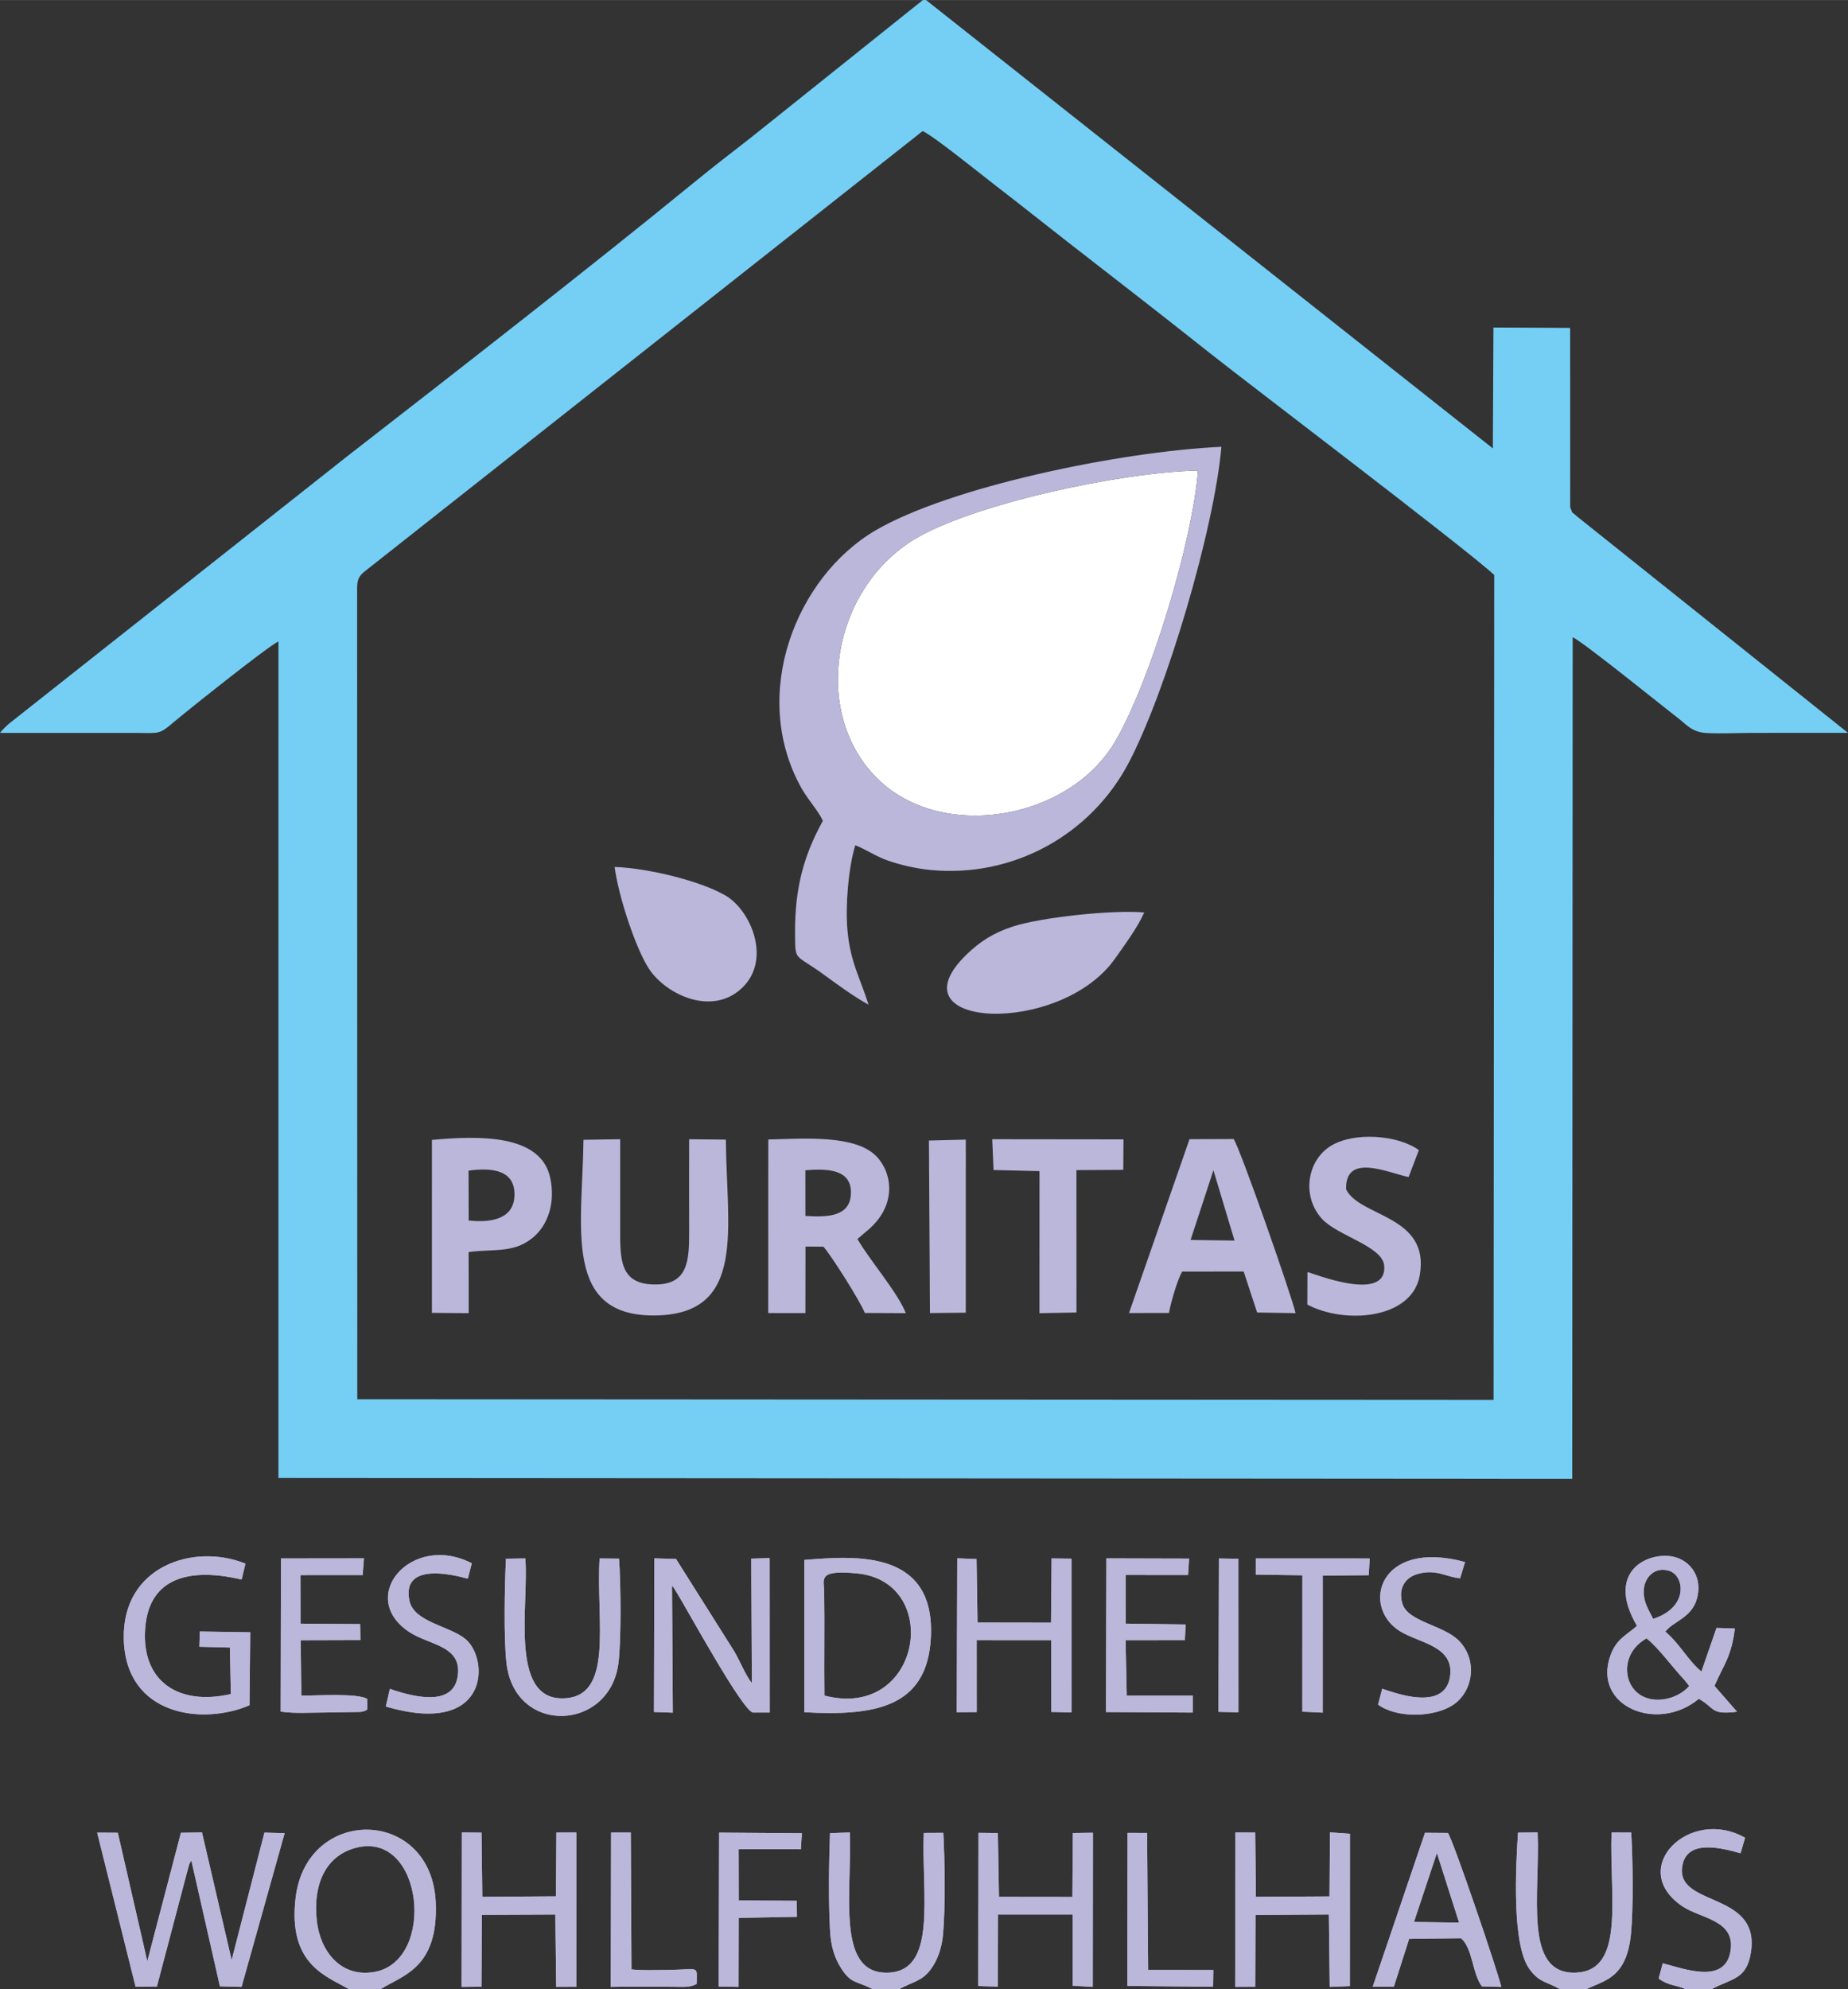 <?xml version="1.0" encoding="UTF-8"?>
<!DOCTYPE svg PUBLIC "-//W3C//DTD SVG 1.1//EN" "http://www.w3.org/Graphics/SVG/1.1/DTD/svg11.dtd">
<!-- Creator: CorelDRAW -->
<svg xmlns="http://www.w3.org/2000/svg" xml:space="preserve" width="6.582in" height="7.083in" version="1.1" style="shape-rendering:geometricPrecision; text-rendering:geometricPrecision; image-rendering:optimizeQuality; fill-rule:evenodd; clip-rule:evenodd"
viewBox="0 0 2870.48 3088.83"
 xmlns:xlink="http://www.w3.org/1999/xlink"
 xmlns:xodm="http://www.corel.com/coreldraw/odm/2003">
 <rect x="0" y="0" width="2870.48" height="3088.83" fill="#333333" stroke="none"/>
 <defs>
  <style type="text/css">
   <![CDATA[
    .fil0 {fill:none}
    .fil3 {fill:#BAB7DB}
    .fil1 {fill:#75CFF5}
    .fil2 {fill:white}
   ]]>
  </style>
 </defs>
 <g id="Layer_x0020_1">
  <path class="fil0" d="M554.69 913.26c0,-18.91 6.87,-22.05 18.86,-31.61l859.56 -678.16c16.09,6.77 93.79,69.61 113.65,84.84 39.46,30.27 74.83,58.71 111.59,87.27 74.97,58.24 147.29,114.18 220.95,172.7 54.14,43.02 398.21,304.06 441.68,344.48l-1.01 1281.06 -1765.02 -1.03 -0.26 -1259.54 0 -0.01 0 -0zm883.73 -913.26l-4.91 0 -266.25 212.93c-30.85,23.93 -60.28,46.67 -90.78,71.61 -155.52,127.23 -378.75,301.01 -537.68,424.36l-516.83 408.5c-5.02,4.07 -5.24,3.71 -11.1,9.1 -0.9,0.82 -3.51,3.33 -4.36,4.2 -4.28,4.37 -2.9,2.74 -6.51,7.31l211.5 0.01c36.43,0.32 35.65,2.62 58.1,-16.5 16.31,-13.89 144.23,-116.34 162.92,-125.6l-0.05 1299.11 2009.68 1.4 0.67 -1307.05c17.5,8.23 144.71,111.28 161.91,124.25 15.05,11.34 22.56,23.16 45.88,24.55 22.22,1.32 50.41,-0.2 73.33,-0.2 48.85,0 97.7,0.01 146.54,-0.01l-420.77 -335.98c-10.65,-9.98 -5.57,-1.71 -10.75,-14.55l-0.09 -278.34 -119.12 -0.57 -0.92 187.72 -880.41 -696.25 0.01 -0.01 -0 -0z"/>
  <path id="_1" class="fil1" d="M554.69 913.26c0,-18.91 6.87,-22.05 18.86,-31.61l859.56 -678.16c16.09,6.77 93.79,69.61 113.65,84.84 39.46,30.27 74.83,58.71 111.59,87.27 74.97,58.24 147.29,114.18 220.95,172.7 54.14,43.02 398.21,304.06 441.68,344.48l-1.01 1281.06 -1765.02 -1.03 -0.26 -1259.54 0 -0.01 0 -0zm883.73 -913.26l-4.91 0 -266.25 212.93c-30.85,23.93 -60.28,46.67 -90.78,71.61 -155.52,127.23 -378.75,301.01 -537.68,424.36l-516.83 408.5c-5.02,4.07 -5.24,3.71 -11.1,9.1 -0.9,0.82 -3.51,3.33 -4.36,4.2 -4.28,4.37 -2.9,2.74 -6.51,7.31l211.5 0.01c36.43,0.32 35.65,2.62 58.1,-16.5 16.31,-13.89 144.23,-116.34 162.92,-125.6l-0.05 1299.11 2009.68 1.4 0.67 -1307.05c17.5,8.23 144.71,111.28 161.91,124.25 15.05,11.34 22.56,23.16 45.88,24.55 22.22,1.32 50.41,-0.2 73.33,-0.2 48.85,0 97.7,0.01 146.54,-0.01l-420.77 -335.98c-10.65,-9.98 -5.57,-1.71 -10.75,-14.55l-0.09 -278.34 -119.12 -0.57 -0.92 187.72 -880.41 -696.25 0.01 -0.01 -0 -0z"/>
  <path class="fil0" d="M1860.83 730.65c-122.14,2.39 -354,53.31 -441.82,107.52 -126.41,78.04 -158.28,265.43 -59.25,367.72 99.44,102.72 300.19,68.5 372.37,-54.49 54.57,-92.99 120.25,-310.41 128.69,-420.76l0 0 0 0z"/>
  <path id="_1_0" class="fil2" d="M1860.83 730.65c-122.14,2.39 -354,53.31 -441.82,107.52 -126.41,78.04 -158.28,265.43 -59.25,367.72 99.44,102.72 300.19,68.5 372.37,-54.49 54.57,-92.99 120.25,-310.41 128.69,-420.76l0 0 0 0z"/>
  <path class="fil0" d="M1860.83 730.65c-8.45,110.35 -74.12,327.77 -128.69,420.76 -72.18,122.99 -272.93,157.21 -372.37,54.49 -99.02,-102.29 -67.16,-289.69 59.25,-367.72 87.81,-54.21 319.68,-105.13 441.82,-107.52l0 0 0 -0zm-582.68 543.85c-28.9,52.52 -43.74,103.17 -43.18,174.66 0.35,45.03 -1.39,30.65 44.61,64.19 21.31,15.54 46.61,34.18 69.57,46.74 -13,-41.18 -28.49,-66.33 -32.82,-115.85 -3.31,-37.91 1.42,-96.68 12.15,-131.72 15.37,5.62 32.1,17.42 50.92,23.88 19.91,6.82 43.69,12.38 66.65,14.55 127.33,12.07 248.04,-54.14 307.14,-166.49 58.53,-111.29 133.06,-363.32 143.99,-490.72 -158.24,7.44 -422.05,62.32 -537.35,129.89 -123.76,72.54 -195.68,255.28 -115.13,399.82 10.17,18.25 27.12,36.62 33.46,51.03l0 0 0 0z"/>
  <path id="_1_1" class="fil3" d="M1860.83 730.65c-8.45,110.35 -74.12,327.77 -128.69,420.76 -72.18,122.99 -272.93,157.21 -372.37,54.49 -99.02,-102.29 -67.16,-289.69 59.25,-367.72 87.81,-54.21 319.68,-105.13 441.82,-107.52l0 0 0 -0zm-582.68 543.85c-28.9,52.52 -43.74,103.17 -43.18,174.66 0.35,45.03 -1.39,30.65 44.61,64.19 21.31,15.54 46.61,34.18 69.57,46.74 -13,-41.18 -28.49,-66.33 -32.82,-115.85 -3.31,-37.91 1.42,-96.68 12.15,-131.72 15.37,5.62 32.1,17.42 50.92,23.88 19.91,6.82 43.69,12.38 66.65,14.55 127.33,12.07 248.04,-54.14 307.14,-166.49 58.53,-111.29 133.06,-363.32 143.99,-490.72 -158.24,7.44 -422.05,62.32 -537.35,129.89 -123.76,72.54 -195.68,255.28 -115.13,399.82 10.17,18.25 27.12,36.62 33.46,51.03l0 0 0 0z"/>
  <path class="fil0" d="M1251 1817.18c32.19,-2.49 73.1,-2.92 70.66,37.68 -2.07,34.58 -37.03,35.44 -70.64,33.24l-0.03 -70.92 0 0zm93.92 95.58c48.56,-38.69 42.05,-89.75 17.08,-116.49 -32.37,-34.67 -112.77,-28.23 -168.59,-26.88l-0.11 269.54 57.75 0.01 0.12 -103.25 27.81 0.16c12.55,14.04 57.13,84.67 64.33,102.95l63.71 0.3c-12.73,-32.36 -56.14,-82.16 -75.18,-115.17l13.08 -11.17 -0.01 0 -0 -0.01z"/>
  <path id="_1_2" class="fil3" d="M1251 1817.18c32.19,-2.49 73.1,-2.92 70.66,37.68 -2.07,34.58 -37.03,35.44 -70.64,33.24l-0.03 -70.92 0 0zm93.92 95.58c48.56,-38.69 42.05,-89.75 17.08,-116.49 -32.37,-34.67 -112.77,-28.23 -168.59,-26.88l-0.11 269.54 57.75 0.01 0.12 -103.25 27.81 0.16c12.55,14.04 57.13,84.67 64.33,102.95l63.71 0.3c-12.73,-32.36 -56.14,-82.16 -75.18,-115.17l13.08 -11.17 -0.01 0 -0 -0.01z"/>
  <path class="fil0" d="M906.3 1769.9c-1.5,134.99 -33.27,275.53 112.97,272.73 141.26,-2.71 108.97,-137.21 108.22,-273.03l-57.07 -0.6c-0.18,47.57 -0.05,95.19 0.02,142.77 0.06,46.29 -1.45,84.05 -55.35,82.76 -52.4,-1.26 -51.85,-39.4 -51.77,-86.83 0.08,-46.21 0.09,-92.44 0,-138.72l-57.02 0.92 0 0.01 0 -0.01z"/>
  <path id="_1_3" class="fil3" d="M906.3 1769.9c-1.5,134.99 -33.27,275.53 112.97,272.73 141.26,-2.71 108.97,-137.21 108.22,-273.03l-57.07 -0.6c-0.18,47.57 -0.05,95.19 0.02,142.77 0.06,46.29 -1.45,84.05 -55.35,82.76 -52.4,-1.26 -51.85,-39.4 -51.77,-86.83 0.08,-46.21 0.09,-92.44 0,-138.72l-57.02 0.92 0 0.01 0 -0.01z"/>
  <path class="fil0" d="M1884.8 1817.18l32.77 109.18 -68.25 -0.97 35.48 -108.22 0 0zm-69.04 221.59c2.92,-16.6 13.12,-51.61 20.47,-64.24l95.51 -0.11 20.96 63.66 59.75 0.98c-7.14,-30.03 -85.84,-254.92 -96.21,-270.37l-68.6 0.23 -93.97 269.97 62.11 -0.12 -0.01 0.01 0 -0.01z"/>
  <path id="_1_4" class="fil3" d="M1884.8 1817.18l32.77 109.18 -68.25 -0.97 35.48 -108.22 0 0zm-69.04 221.59c2.92,-16.6 13.12,-51.61 20.47,-64.24l95.51 -0.11 20.96 63.66 59.75 0.98c-7.14,-30.03 -85.84,-254.92 -96.21,-270.37l-68.6 0.23 -93.97 269.97 62.11 -0.12 -0.01 0.01 0 -0.01z"/>
  <path class="fil0" d="M954.69 1346.16c5.56,43.57 32.26,126.28 53.57,158.51 26.1,39.48 97.66,74.11 144.52,29.23 46.18,-44.24 13.27,-120.84 -26.2,-143.57 -38.78,-22.33 -118.38,-42.07 -171.89,-44.18l0 0.01 0 0.01z"/>
  <path id="_1_5" class="fil3" d="M954.69 1346.16c5.56,43.57 32.26,126.28 53.57,158.51 26.1,39.48 97.66,74.11 144.52,29.23 46.18,-44.24 13.27,-120.84 -26.2,-143.57 -38.78,-22.33 -118.38,-42.07 -171.89,-44.18l0 0.01 0 0.01z"/>
  <path class="fil0" d="M1777.27 1416.85c-48.22,-4.44 -160.43,7.56 -204.23,21.89 -30.72,10.05 -51.16,23.74 -70.92,42.68 -121.21,116.19 144.73,128.4 230.07,6.8 14.41,-20.53 34.76,-47.74 45.07,-71.36l0 0z"/>
  <path id="_1_6" class="fil3" d="M1777.27 1416.85c-48.22,-4.44 -160.43,7.56 -204.23,21.89 -30.72,10.05 -51.16,23.74 -70.92,42.68 -121.21,116.19 144.73,128.4 230.07,6.8 14.41,-20.53 34.76,-47.74 45.07,-71.36l0 0z"/>
  <path class="fil0" d="M727.81 1817.76c36.67,-5 73.85,-1.24 71.19,40.76 -2.21,34.96 -37.61,40.38 -71,36.68l-0.19 -77.44 0 0 -0.01 0zm0.11 126.44c41.13,-5.37 71.18,2.29 101.2,-23.63 21.35,-18.44 34.11,-52.23 25.46,-91.94 -14.78,-67.86 -110.4,-65.2 -183.68,-58.59l-0.02 268.59 57.14 0.47 -0.09 -94.9 -0.01 0z"/>
  <path id="_1_7" class="fil3" d="M727.81 1817.76c36.67,-5 73.85,-1.24 71.19,40.76 -2.21,34.96 -37.61,40.38 -71,36.68l-0.19 -77.44 0 0 -0.01 0zm0.11 126.44c41.13,-5.37 71.18,2.29 101.2,-23.63 21.35,-18.44 34.11,-52.23 25.46,-91.94 -14.78,-67.86 -110.4,-65.2 -183.68,-58.59l-0.02 268.59 57.14 0.47 -0.09 -94.9 -0.01 0z"/>
  <path class="fil0" d="M2203.93 1785.92c-32.44,-23.72 -100.44,-28.6 -136.33,-6.86 -37.14,22.48 -46.3,77.95 -14.41,113.36 23.83,26.44 94.28,42.61 96.85,72.86 5.02,59.21 -112.14,11.09 -119.19,10.02l-0.18 50.46c57.7,30.78 162.39,23.04 174.55,-45.12 16.74,-93.84 -93.46,-90.51 -114.33,-133.85 -1.7,-57.32 65.18,-25.71 97.06,-19.05l15.98 -41.83 0.01 -0.01 0 0.01z"/>
  <path id="_1_8" class="fil3" d="M2203.93 1785.92c-32.44,-23.72 -100.44,-28.6 -136.33,-6.86 -37.14,22.48 -46.3,77.95 -14.41,113.36 23.83,26.44 94.28,42.61 96.85,72.86 5.02,59.21 -112.14,11.09 -119.19,10.02l-0.18 50.46c57.7,30.78 162.39,23.04 174.55,-45.12 16.74,-93.84 -93.46,-90.51 -114.33,-133.85 -1.7,-57.32 65.18,-25.71 97.06,-19.05l15.98 -41.83 0.01 -0.01 0 0.01z"/>
  <path class="fil3" d="M210.63 3085.17l33.05 -0.39 48.44 -183.51c3.13,-9.91 0.68,-4.88 5.12,-12.2l44.36 195.36 33.6 0.89 66.93 -238.74 -31.39 -0.87 -50.93 197.94 -46.06 -198.22 -32.73 0.51 -52.22 199.56 -45.8 -199.61 -32.08 -0.17 59.7 239.43 0 0.01 -0.01 0.01z"/>
  <path id="_1_9" class="fil3" d="M210.63 3085.17l33.05 -0.39 48.44 -183.51c3.13,-9.91 0.68,-4.88 5.12,-12.2l44.36 195.36 33.6 0.89 66.93 -238.74 -31.39 -0.87 -50.93 197.94 -46.06 -198.22 -32.73 0.51 -52.22 199.56 -45.8 -199.61 -32.08 -0.17 59.7 239.43 0 0.01 -0.01 0.01z"/>
  <polygon class="fil0" points="1543.26,1816.81 1614.66,1818.51 1614.59,2039.14 1672.1,2038.06 1672.02,1816.99 1744.76,1816.53 1745.12,1769.22 1541.23,1768.99 "/>
  <polygon id="_1_10" class="fil3" points="1543.26,1816.81 1614.66,1818.51 1614.59,2039.14 1672.1,2038.06 1672.02,1816.99 1744.76,1816.53 1745.12,1769.22 1541.23,1768.99 "/>
  <path class="fil3" d="M2557.53 2544.09c16.89,12.89 40.6,44.8 56.52,62.07 0.59,0.64 1.45,1.46 2.03,2.13l7.76 9.72c-18.89,22.25 -62.38,31.47 -84.86,6.4 -18.26,-20.38 -17.36,-60.05 18.54,-80.31l-0.01 0 0 -0.01zm10.25 -30.24c-6.05,-12.83 -17.44,-28.44 -13.99,-49.36 2.83,-17.08 17.88,-32.03 39.18,-25.2 23.39,7.5 30.91,56.35 -25.19,74.56l0 0 0 0zm-25.13 10.8c-16.1,14.44 -31.76,20.09 -41.05,45.62 -28.82,79.18 72.86,121.3 137.11,67.69 25.55,14.07 17.7,25.37 59.43,20.05l-35.05 -40.12c13.89,-32.34 26.07,-44.34 31.67,-89.09l-28.51 -0.93 -23.47 67.74c-21.09,-17.53 -33.49,-43.01 -56.02,-61.96 12.02,-16.21 41.28,-21.14 49.34,-52.19 8.25,-31.78 -9.35,-56.06 -33.12,-63.18 -38.21,-11.44 -111.79,18.66 -60.3,106.37l-0.01 0 -0 0z"/>
  <path id="_1_11" class="fil3" d="M2557.53 2544.09c16.89,12.89 40.6,44.8 56.52,62.07 0.59,0.64 1.45,1.46 2.03,2.13l7.76 9.72c-18.89,22.25 -62.38,31.47 -84.86,6.4 -18.26,-20.38 -17.36,-60.05 18.54,-80.31l-0.01 0 0 -0.01zm10.25 -30.24c-6.05,-12.83 -17.44,-28.44 -13.99,-49.36 2.83,-17.08 17.88,-32.03 39.18,-25.2 23.39,7.5 30.91,56.35 -25.19,74.56l0 0 0 0zm-25.13 10.8c-16.1,14.44 -31.76,20.09 -41.05,45.62 -28.82,79.18 72.86,121.3 137.11,67.69 25.55,14.07 17.7,25.37 59.43,20.05l-35.05 -40.12c13.89,-32.34 26.07,-44.34 31.67,-89.09l-28.51 -0.93 -23.47 67.74c-21.09,-17.53 -33.49,-43.01 -56.02,-61.96 12.02,-16.21 41.28,-21.14 49.34,-52.19 8.25,-31.78 -9.35,-56.06 -33.12,-63.18 -38.21,-11.44 -111.79,18.66 -60.3,106.37l-0.01 0 -0 0z"/>
  <path class="fil3" d="M1015.8 2658.45l29.29 1.01 -1.24 -197.19c3.78,4.76 1.31,0.92 7.01,10.2 18.28,29.73 101.61,182.69 118.52,186.8l26.19 0.02 -0.1 -239.9 -28.55 0.89 0.94 193.31c-9.42,-11.54 -19.1,-35.25 -26.78,-48.46l-91.04 -144.39 -33.62 -0.91 -0.62 238.62 -0.01 -0.01 0 0.01z"/>
  <path id="_1_12" class="fil3" d="M1015.8 2658.45l29.29 1.01 -1.24 -197.19c3.78,4.76 1.31,0.92 7.01,10.2 18.28,29.73 101.61,182.69 118.52,186.8l26.19 0.02 -0.1 -239.9 -28.55 0.89 0.94 193.31c-9.42,-11.54 -19.1,-35.25 -26.78,-48.46l-91.04 -144.39 -33.62 -0.91 -0.62 238.62 -0.01 -0.01 0 0.01z"/>
  <path class="fil3" d="M1280.59 2632.95c-0.65,-53.81 0.45,-107.67 -0.4,-161.47 -0.3,-19.12 -10.64,-34.48 51.52,-28.23 133.17,13.4 99.5,228.64 -51.12,189.69l0 0 0 0.01zm-31.33 -210.63l-0.01 236.52c107.67,5.84 191.94,-5.95 196.75,-117.83 5.83,-135.54 -118.75,-125 -196.74,-118.7l0 0 0 0.01z"/>
  <path id="_1_13" class="fil3" d="M1280.59 2632.95c-0.65,-53.81 0.45,-107.67 -0.4,-161.47 -0.3,-19.12 -10.64,-34.48 51.52,-28.23 133.17,13.4 99.5,228.64 -51.12,189.69l0 0 0 0.01zm-31.33 -210.63l-0.01 236.52c107.67,5.84 191.94,-5.95 196.75,-117.83 5.83,-135.54 -118.75,-125 -196.74,-118.7l0 0 0 0.01z"/>
  <path class="fil3" d="M554.13 2868.95c103.5,-25.34 123.15,174.96 28.55,192.92 -53.28,10.11 -85.35,-32.26 -90.54,-78.91 -6.59,-59.27 15.38,-102.59 62,-114l-0.01 -0.01 0 -0zm-12.41 219.87l49.41 0c35.18,-21.89 89.54,-32.94 85.73,-133.62 -5.64,-148.87 -200.32,-152.21 -217.64,-8.45 -12.72,105.49 50.39,122.53 82.5,142.07l0 0 0 0z"/>
  <path id="_1_14" class="fil3" d="M554.13 2868.95c103.5,-25.34 123.15,174.96 28.55,192.92 -53.28,10.11 -85.35,-32.26 -90.54,-78.91 -6.59,-59.27 15.38,-102.59 62,-114l-0.01 -0.01 0 -0zm-12.41 219.87l49.41 0c35.18,-21.89 89.54,-32.94 85.73,-133.62 -5.64,-148.87 -200.32,-152.21 -217.64,-8.45 -12.72,105.49 50.39,122.53 82.5,142.07l0 0 0 0z"/>
  <polygon class="fil3" points="1918.56,3085.34 1949.8,3085.17 1950.16,2973.57 2064.09,2972.91 2065.48,3085.35 2096.79,3084.05 2096.88,2847.51 2065.81,2845.26 2065.15,2944.8 1950.8,2945.42 1949.74,2845.6 1918.92,2845.5 "/>
  <polygon id="_1_15" class="fil3" points="1918.56,3085.34 1949.8,3085.17 1950.16,2973.57 2064.09,2972.91 2065.48,3085.35 2096.79,3084.05 2096.88,2847.51 2065.81,2845.26 2065.15,2944.8 1950.8,2945.42 1949.74,2845.6 1918.92,2845.5 "/>
  <polygon class="fil3" points="717.03,3085.37 747.87,3085.03 748.45,2973.43 862.59,2972.94 863.94,3085.32 895.15,3085.18 895.2,2845.52 864.2,2845.63 863.62,2944.67 749.18,2945.45 747.97,2845.77 717.37,2845.46 "/>
  <polygon id="_1_16" class="fil3" points="717.03,3085.37 747.87,3085.03 748.45,2973.43 862.59,2972.94 863.94,3085.32 895.15,3085.18 895.2,2845.52 864.2,2845.63 863.62,2944.67 749.18,2945.45 747.97,2845.77 717.37,2845.46 "/>
  <polygon class="fil3" points="1486.12,2658.82 1517.12,2658.55 1517.06,2546.87 1632.84,2546.95 1632.85,2658.35 1664.3,2659.11 1664.25,2420.25 1633.42,2419.93 1632.55,2519.68 1518.39,2519.51 1516.9,2420.93 1486.87,2419.71 "/>
  <polygon id="_1_17" class="fil3" points="1486.12,2658.82 1517.12,2658.55 1517.06,2546.87 1632.84,2546.95 1632.85,2658.35 1664.3,2659.11 1664.25,2420.25 1633.42,2419.93 1632.55,2519.68 1518.39,2519.51 1516.9,2420.93 1486.87,2419.71 "/>
  <path class="fil3" d="M387.52 2647.93l1.18 -113.31 -78.36 -1.2 -0.7 23.66 47.47 1.26 1.4 72.19c-80.61,18.6 -138.83,-19.18 -133.04,-101.29 5.75,-81.53 71.39,-94.84 149.83,-76.5l5.95 -24.67c-79.85,-32.41 -191.57,3.56 -188.97,116.93 2.76,119.97 123.06,134.18 195.25,102.94l0 -0.01 0 0.01z"/>
  <path id="_1_18" class="fil3" d="M387.52 2647.93l1.18 -113.31 -78.36 -1.2 -0.7 23.66 47.47 1.26 1.4 72.19c-80.61,18.6 -138.83,-19.18 -133.04,-101.29 5.75,-81.53 71.39,-94.84 149.83,-76.5l5.95 -24.67c-79.85,-32.41 -191.57,3.56 -188.97,116.93 2.76,119.97 123.06,134.18 195.25,102.94l0 -0.01 0 0.01z"/>
  <polygon class="fil3" points="1519.51,3083.92 1550,3084.94 1550.2,2972.88 1666.2,2972.88 1666.1,3083.43 1697.32,3085.32 1697.59,2845.9 1666.43,2846.34 1665.74,2945.64 1551.66,2945.5 1549.98,2846.38 1519.92,2846.05 "/>
  <polygon id="_1_19" class="fil3" points="1519.51,3083.92 1550,3084.94 1550.2,2972.88 1666.2,2972.88 1666.1,3083.43 1697.32,3085.32 1697.59,2845.9 1666.43,2846.34 1665.74,2945.64 1551.66,2945.5 1549.98,2846.38 1519.92,2846.05 "/>
  <path class="fil3" d="M2423.18 3088.83l41.35 0c24.77,-13.34 61.83,-15.03 68.77,-85.22 4.01,-40.46 2.94,-116.51 0.48,-157.96l-30.6 -0.15c-3.34,100.53 21.7,214.65 -55.38,217.67 -82.42,3.23 -55.29,-122.12 -59.44,-217.76l-30.46 0.34c-3.05,47.91 -10.71,174.99 18.59,212.97 15.25,19.77 23.23,17.3 46.67,30.11l0 0 0 0z"/>
  <path id="_1_20" class="fil3" d="M2423.18 3088.83l41.35 0c24.77,-13.34 61.83,-15.03 68.77,-85.22 4.01,-40.46 2.94,-116.51 0.48,-157.96l-30.6 -0.15c-3.34,100.53 21.7,214.65 -55.38,217.67 -82.42,3.23 -55.29,-122.12 -59.44,-217.76l-30.46 0.34c-3.05,47.91 -10.71,174.99 18.59,212.97 15.25,19.77 23.23,17.3 46.67,30.11l0 0 0 0z"/>
  <path class="fil3" d="M961.53 2420.21l-30.19 -0.24c-5.82,98.2 23.68,217.32 -58.27,217.29 -82.34,-0.03 -51.26,-147.54 -57.08,-217.34l-30.12 0.43c-1.98,42.61 -3.65,122.82 0.85,162.16 12.84,112.31 159.9,106.28 173.8,0.64 4.64,-35.27 3.88,-125.67 1.01,-162.96l0 0 0 -0z"/>
  <path id="_1_21" class="fil3" d="M961.53 2420.21l-30.19 -0.24c-5.82,98.2 23.68,217.32 -58.27,217.29 -82.34,-0.03 -51.26,-147.54 -57.08,-217.34l-30.12 0.43c-1.98,42.61 -3.65,122.82 0.85,162.16 12.84,112.31 159.9,106.28 173.8,0.64 4.64,-35.27 3.88,-125.67 1.01,-162.96l0 0 0 -0z"/>
  <path class="fil3" d="M1355.38 3088.83l41.34 0c21.05,-11.59 34.52,-12.21 47.85,-29.29 11.37,-14.57 18.4,-34.34 20.3,-56.28 3.63,-41.87 2.81,-114.69 0.35,-157.23l-30.32 0.18c-3.86,96.29 22.5,217.5 -58.52,217.04 -77.82,-0.44 -52.79,-125.38 -56.36,-217.77l-30.79 1.06c-1.66,46.25 -2.52,107.28 0.14,152.18 1.32,22.28 6.11,40.49 17.45,58.1 15.5,24.06 23,18.55 48.56,32.03l0 0z"/>
  <path id="_1_22" class="fil3" d="M1355.38 3088.83l41.34 0c21.05,-11.59 34.52,-12.21 47.85,-29.29 11.37,-14.57 18.4,-34.34 20.3,-56.28 3.63,-41.87 2.81,-114.69 0.35,-157.23l-30.32 0.18c-3.86,96.29 22.5,217.5 -58.52,217.04 -77.82,-0.44 -52.79,-125.38 -56.36,-217.77l-30.79 1.06c-1.66,46.25 -2.52,107.28 0.14,152.18 1.32,22.28 6.11,40.49 17.45,58.1 15.5,24.06 23,18.55 48.56,32.03l0 0z"/>
  <path class="fil3" d="M2231.92 2877.35l34.48 108.14 -70.08 -1.01 35.6 -107.12 0 0 0 -0zm-99.7 207.69l32.79 0.07 23.85 -74.52 80.49 -0.92c18.43,15.93 17.32,54.78 32.47,74.84l30.15 0.85c-5.17,-23.22 -74.61,-227.47 -82.92,-239.14l-35.64 -0.27 -81.19 239.1 -0.01 0 0 -0z"/>
  <path id="_1_23" class="fil3" d="M2231.92 2877.35l34.48 108.14 -70.08 -1.01 35.6 -107.12 0 0 0 -0zm-99.7 207.69l32.79 0.07 23.85 -74.52 80.49 -0.92c18.43,15.93 17.32,54.78 32.47,74.84l30.15 0.85c-5.17,-23.22 -74.61,-227.47 -82.92,-239.14l-35.64 -0.27 -81.19 239.1 -0.01 0 0 -0z"/>
  <polygon class="fil0" points="1444.49,2038.93 1500.13,2038.35 1500.19,1769.58 1442.9,1771.01 "/>
  <polygon id="_1_24" class="fil3" points="1444.49,2038.93 1500.13,2038.35 1500.19,1769.58 1442.9,1771.01 "/>
  <path class="fil3" d="M435.96 2657.8c22.08,3.24 45.39,1.46 67.77,1.45l56.53 -0.92c7.65,-1.68 6.42,-1.48 10.32,-3.8l0.01 -16.23c-14.26,-9.54 -78.28,-5.12 -102.51,-5.38l-1.01 -85.91 92.79 -0.28 -0.43 -24.79 -92.67 -0.66 -0.11 -75.43 96.68 -0.07 2.03 -25.99 -128.9 0.16 -0.51 237.87 -0.01 -0.01 0 -0z"/>
  <path id="_1_25" class="fil3" d="M435.96 2657.8c22.08,3.24 45.39,1.46 67.77,1.45l56.53 -0.92c7.65,-1.68 6.42,-1.48 10.32,-3.8l0.01 -16.23c-14.26,-9.54 -78.28,-5.12 -102.51,-5.38l-1.01 -85.91 92.79 -0.28 -0.43 -24.79 -92.67 -0.66 -0.11 -75.43 96.68 -0.07 2.03 -25.99 -128.9 0.16 -0.51 237.87 -0.01 -0.01 0 -0z"/>
  <polygon class="fil3" points="1717.87,2658.53 1852.62,2659.32 1852.65,2632.92 1750.14,2633.01 1748.35,2546.92 1840.43,2546.86 1841.69,2522.51 1748.59,2521.24 1748.51,2445.67 1845.39,2445.75 1847.06,2420.16 1718.54,2419.82 "/>
  <polygon id="_1_26" class="fil3" points="1717.87,2658.53 1852.62,2659.32 1852.65,2632.92 1750.14,2633.01 1748.35,2546.92 1840.43,2546.86 1841.69,2522.51 1748.59,2521.24 1748.51,2445.67 1845.39,2445.75 1847.06,2420.16 1718.54,2419.82 "/>
  <path class="fil3" d="M2617.84 3088.83l40.73 0c31.52,-16.93 54.49,-14.6 61.12,-57.32 15.06,-96.95 -121.55,-68.81 -106.01,-136.8 8.65,-37.89 58.53,-25.79 89.89,-16.93l7.03 -24.04c-86.32,-49.08 -183.89,47.83 -97.41,106.38 28.82,19.51 84.07,21.14 74.5,71.23 -9.46,49.56 -70.56,26.24 -104.95,17.31l-6.37 23.75c16.2,11.73 25.93,9.07 41.46,16.41l0 -0.01 0.01 0.01z"/>
  <path id="_1_27" class="fil3" d="M2617.84 3088.83l40.73 0c31.52,-16.93 54.49,-14.6 61.12,-57.32 15.06,-96.95 -121.55,-68.81 -106.01,-136.8 8.65,-37.89 58.53,-25.79 89.89,-16.93l7.03 -24.04c-86.32,-49.08 -183.89,47.83 -97.41,106.38 28.82,19.51 84.07,21.14 74.5,71.23 -9.46,49.56 -70.56,26.24 -104.95,17.31l-6.37 23.75c16.2,11.73 25.93,9.07 41.46,16.41l0 -0.01 0.01 0.01z"/>
  <path class="fil3" d="M605.56 2622.49l-6.29 27.41c161.54,47.74 161.31,-73.74 123.55,-104.89 -24.58,-20.27 -79.75,-26.05 -86.81,-59.21 -14.21,-66.78 86.13,-35.24 90.59,-34.33l6.25 -23.94c-93.75,-48.37 -179.63,52.35 -96.87,106.9 31.45,20.73 83.71,20.72 74.6,70.6 -8.37,45.72 -70.12,29.59 -105.02,17.45l0 0.01z"/>
  <path id="_1_28" class="fil3" d="M605.56 2622.49l-6.29 27.41c161.54,47.74 161.31,-73.74 123.55,-104.89 -24.58,-20.27 -79.75,-26.05 -86.81,-59.21 -14.21,-66.78 86.13,-35.24 90.59,-34.33l6.25 -23.94c-93.75,-48.37 -179.63,52.35 -96.87,106.9 31.45,20.73 83.71,20.72 74.6,70.6 -8.37,45.72 -70.12,29.59 -105.02,17.45l0 0.01z"/>
  <path class="fil3" d="M2146.98 2622.36l-6.43 24.54c28.69,21.37 87.11,20.38 117.07,0.08 30.55,-20.71 37.97,-68.89 8.72,-99 -24.04,-24.75 -79.89,-29.42 -88.12,-58.12 -6.85,-23.87 4.8,-40.2 23.22,-45.6 29.8,-8.72 45.01,4.96 66.58,6.45l7.64 -25.14c-134.84,-36.7 -162.31,70.56 -100.38,107.85 29.78,17.94 82.21,22.68 77.32,67.7 -6.45,59.51 -90.48,25.83 -105.6,21.23l0 0.01 -0.01 -0z"/>
  <path id="_1_29" class="fil3" d="M2146.98 2622.36l-6.43 24.54c28.69,21.37 87.11,20.38 117.07,0.08 30.55,-20.71 37.97,-68.89 8.72,-99 -24.04,-24.75 -79.89,-29.42 -88.12,-58.12 -6.85,-23.87 4.8,-40.2 23.22,-45.6 29.8,-8.72 45.01,4.96 66.58,6.45l7.64 -25.14c-134.84,-36.7 -162.31,70.56 -100.38,107.85 29.78,17.94 82.21,22.68 77.32,67.7 -6.45,59.51 -90.48,25.83 -105.6,21.23l0 0.01 -0.01 -0z"/>
  <polygon class="fil3" points="1116.35,3084.75 1147.21,3085.31 1147.42,2978.15 1237.92,2976.45 1237.58,2951.57 1147.49,2951.01 1147.31,2871.51 1243.97,2871.6 1245.59,2846.67 1116.99,2845.73 "/>
  <polygon id="_1_30" class="fil3" points="1116.35,3084.75 1147.21,3085.31 1147.42,2978.15 1237.92,2976.45 1237.58,2951.57 1147.49,2951.01 1147.31,2871.51 1243.97,2871.6 1245.59,2846.67 1116.99,2845.73 "/>
  <polygon class="fil3" points="1950.6,2445.11 2022.92,2446.11 2022.86,2657.96 2054.53,2659.42 2054.55,2446.65 2126.03,2445.98 2127.57,2419.98 1950.64,2419.9 "/>
  <polygon id="_1_31" class="fil3" points="1950.6,2445.11 2022.92,2446.11 2022.86,2657.96 2054.53,2659.42 2054.55,2446.65 2126.03,2445.98 2127.57,2419.98 1950.64,2419.9 "/>
  <path class="fil3" d="M948.72 3085.34c22.19,-0.49 44.31,-0.29 66.43,-0.29 10.87,0.01 21.68,0.03 32.54,0.15 14.26,0.16 24.1,1.18 34.42,-4.5 0,-29.7 6.24,-22.22 -46.65,-21.72 -18.08,0.17 -36.7,1.01 -54.59,-0.82l-1.08 -212.52 -30.57 -0.05 -0.49 239.75 0 -0.01 0.01 0z"/>
  <path id="_1_32" class="fil3" d="M948.72 3085.34c22.19,-0.49 44.31,-0.29 66.43,-0.29 10.87,0.01 21.68,0.03 32.54,0.15 14.26,0.16 24.1,1.18 34.42,-4.5 0,-29.7 6.24,-22.22 -46.65,-21.72 -18.08,0.17 -36.7,1.01 -54.59,-0.82l-1.08 -212.52 -30.57 -0.05 -0.49 239.75 0 -0.01 0.01 0z"/>
  <polygon class="fil3" points="1751.01,3083.78 1884.22,3085.14 1884.63,3059.09 1783.39,3059.01 1781.78,2846.23 1751.41,2846.14 "/>
  <polygon id="_1_33" class="fil3" points="1751.01,3083.78 1884.22,3085.14 1884.63,3059.09 1783.39,3059.01 1781.78,2846.23 1751.41,2846.14 "/>
  <polygon class="fil3" points="1892.68,2658.22 1923.54,2658.95 1923.48,2420.46 1893.3,2420 "/>
  <polygon id="_1_34" class="fil3" points="1892.68,2658.22 1923.54,2658.95 1923.48,2420.46 1893.3,2420 "/>
 </g>
</svg>
